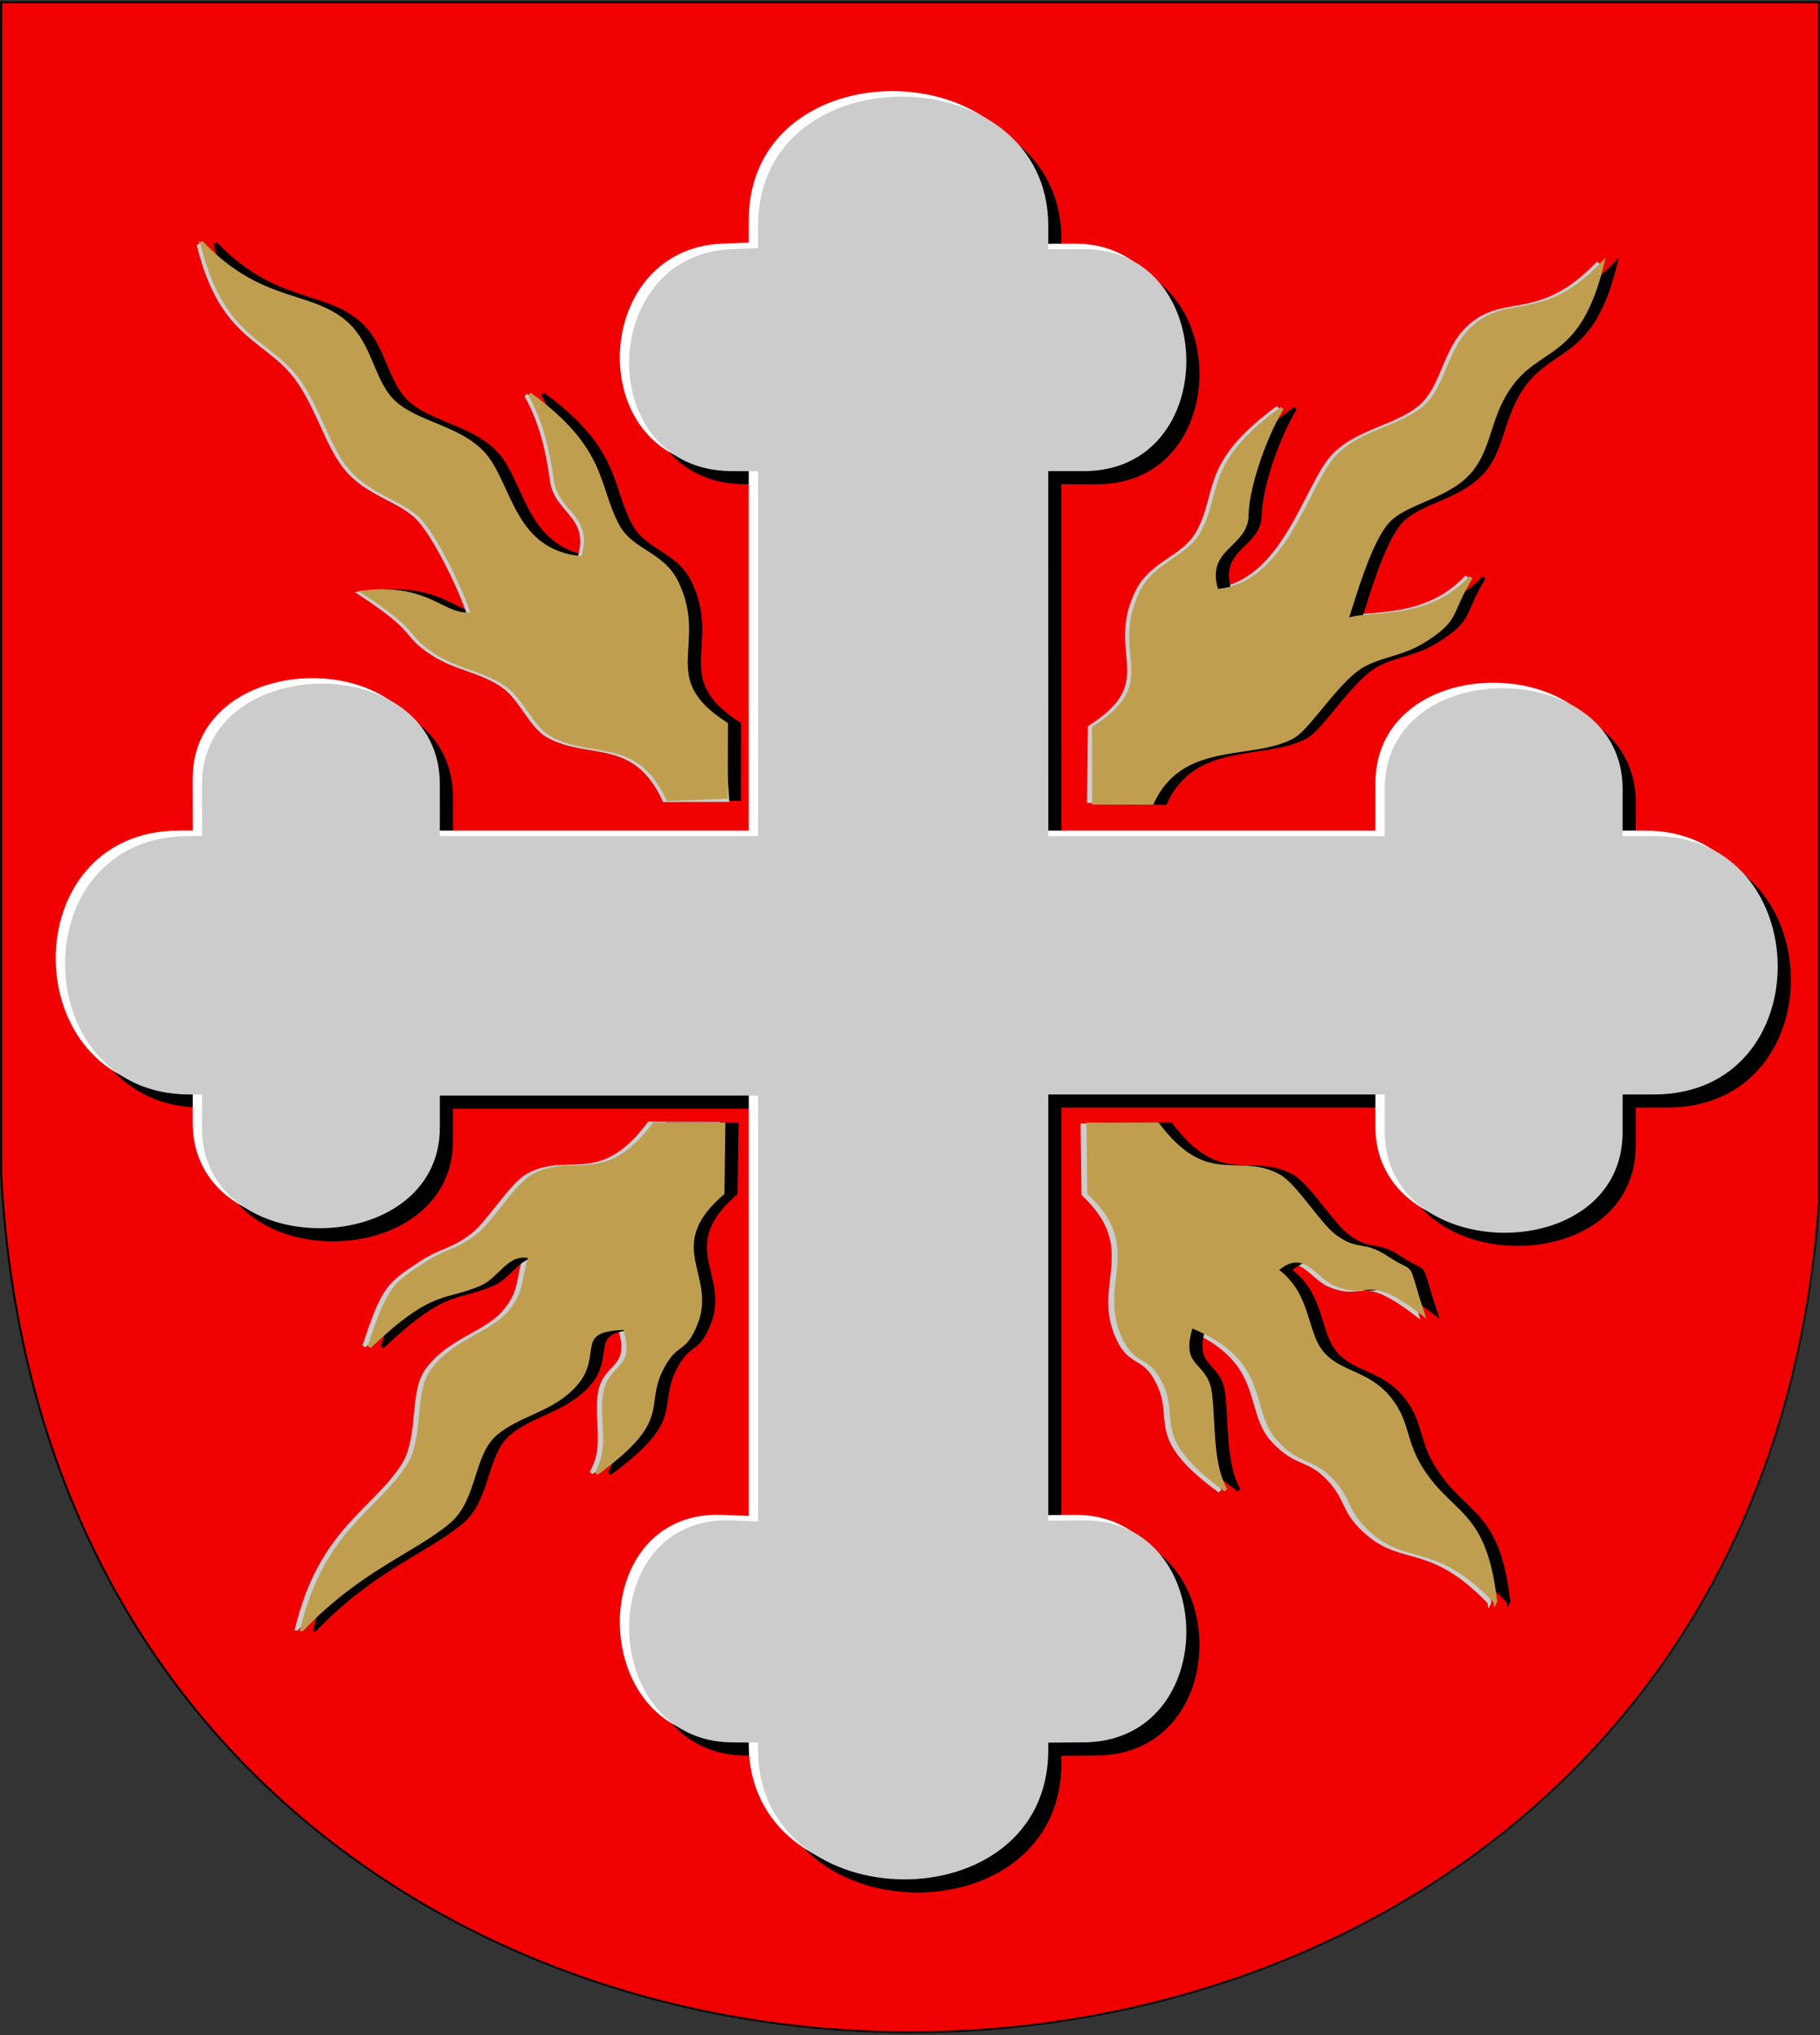 <?xml version="1.0" encoding="UTF-8"?>
<!DOCTYPE svg PUBLIC "-//W3C//DTD SVG 1.1//EN" "http://www.w3.org/Graphics/SVG/1.1/DTD/svg11.dtd">
<!-- Creator: CorelDRAW -->
<svg xmlns="http://www.w3.org/2000/svg" xml:space="preserve" width="500px" height="559px" shape-rendering="geometricPrecision" text-rendering="geometricPrecision" image-rendering="optimizeQuality" fill-rule="evenodd" clip-rule="evenodd"
viewBox="0 0 500 559"
 xmlns:xlink="http://www.w3.org/1999/xlink"
 xmlns:svg="http://www.w3.org/2000/svg"
 version="1.0">
 <rect x="0" y="0" width="500" height="559" fill="#333333" stroke="none"/>
 <g id="Layer_x0020_1">
  <path id="path1937" fill="#F00000" stroke="black" stroke-width="0.51" d="M0.31 0.61l499.412 -0 -0.001 329.207c-20.439,305.128 -483.369,306.522 -499.412,-7.575l0 -321.632z"/>
  <path fill="black" stroke="black" stroke-width="0.992" d="M212.357 481.795l-7.774 -0.074c-36.376,-0.346 -37.349,-61.489 0,-59.99l7.783 0.312 0 -117.988 -88.423 -0.003 0 9.293c0,35.777 -64.494,36.61 -64.364,0l0.034 -9.593 -4.142 -0.009c-44.055,-0.093 -45.307,-69.992 0,-69.989l4.143 0 -0.035 -14.719c-0.084,-35.778 64.364,-36.61 64.364,0l0 14.732 88.414 0 0 -101.211 -7.774 -0.036c-37.378,-0.171 -36.349,-58.532 0,-59.99l7.783 -0.312 -0.009 -6.525c-0.068,-47.342 78.737,-46.15 78.737,0l0 6.886 10.273 -0.049c36.378,-0.174 37.378,59.99 0,59.99l-10.282 0 0.009 101.246 93.422 0 0 -13.482c0,-36.61 64.364,-35.777 64.364,0l0 13.482 9.098 -0.013c44.038,-0.064 45.324,70.003 0,69.989l-9.098 -0.003 0 10.854c0,36.61 -64.364,35.778 -64.364,0l0 -10.855 -93.422 0 0 118.079 10.273 -0.088c36.377,-0.311 37.377,59.72 0,59.99l-10.273 0.074 0 2.506c0,47.343 -78.737,46.149 -78.737,0l0 -2.507z"/>
  <path fill="white" stroke="white" stroke-width="0.992" d="M206.202 476.686l-7.774 -0.074c-36.376,-0.346 -37.349,-61.489 0,-59.99l7.783 0.312 0 -117.988 -88.423 -0.003 0 9.293c0,35.777 -64.494,36.61 -64.364,0l0.034 -9.593 -4.142 -0.009c-44.055,-0.093 -45.307,-69.992 0,-69.989l4.143 0 -0.035 -14.719c-0.084,-35.778 64.364,-36.61 64.364,0l0 14.732 88.414 0 0 -101.211 -7.774 -0.036c-37.378,-0.171 -36.349,-58.532 0,-59.99l7.783 -0.312 -0.009 -6.525c-0.068,-47.342 78.737,-46.15 78.737,0l0 6.886 10.273 -0.049c36.378,-0.174 37.378,59.99 0,59.99l-10.282 0 0.009 101.246 93.422 0 0 -13.482c0,-36.61 64.364,-35.777 64.364,0l0 13.482 9.098 -0.013c44.038,-0.064 45.324,70.003 0,69.989l-9.098 -0.003 0 10.854c0,36.61 -64.364,35.778 -64.364,0l0 -10.855 -93.422 0 0 118.079 10.273 -0.088c36.377,-0.311 37.377,59.72 0,59.99l-10.273 0.074 0 2.506c0,47.343 -78.737,46.149 -78.737,0l0 -2.507z"/>
  <path fill="#CCCCCC" stroke="#CCCCCC" stroke-width="0.992" d="M208.757 478.195l-7.774 -0.074c-36.376,-0.346 -37.349,-61.489 0,-59.99l7.783 0.312 0 -117.988 -88.423 -0.003 0 9.293c0,35.777 -64.494,36.61 -64.364,0l0.034 -9.593 -4.142 -0.009c-44.055,-0.093 -45.307,-69.992 0,-69.989l4.143 0 -0.035 -14.719c-0.084,-35.778 64.364,-36.61 64.364,0l0 14.732 88.414 0 0 -101.211 -7.774 -0.036c-37.378,-0.171 -36.349,-58.532 0,-59.99l7.783 -0.312 -0.009 -6.525c-0.068,-47.342 78.737,-46.15 78.737,0l0 6.886 10.273 -0.049c36.378,-0.174 37.378,59.99 0,59.99l-10.282 0 0.009 101.246 93.422 0 0 -13.482c0,-36.61 64.364,-35.777 64.364,0l0 13.482 9.098 -0.013c44.038,-0.064 45.324,70.003 0,69.989l-9.098 -0.003 0 10.854c0,36.61 -64.364,35.778 -64.364,0l0 -10.855 -93.422 0 0 118.079 10.273 -0.088c36.377,-0.311 37.377,59.72 0,59.99l-10.273 0.074 0 2.506c0,47.343 -78.737,46.149 -78.737,0l0 -2.507z"/>
  <path fill="black" stroke="black" stroke-width="0.992" d="M59.152 66.858c16.008,16.664 29.309,13.354 39.115,21.537 7.536,6.288 7.455,16.858 14.008,22.485 6.553,5.627 17.73,6.603 24.209,13.824 7.409,8.258 7.825,27.107 27.206,28.592 3.754,-12.005 -6.29,-12.802 -7.457,-21.465 -1.07,-7.943 -2.947,-16.286 -7.097,-23.548 21.005,15.33 18.179,24.978 24.132,36.089 3.85,7.188 12.289,7.478 16.235,15.605 8.406,17.311 -6.139,26.321 13.587,38.922l-0.044 20.59 -15.921 0.038c-8.236,-17.834 -20.73,-11.434 -31.942,-17.656 -4.51,-2.503 -7.506,-10.105 -11.896,-13.369 -6.274,-4.665 -13.368,-4.952 -19.951,-9.318 -8.463,-5.614 -3.235,-5.676 -19.86,-16.514 18.621,-2.025 21.722,7.16 29.996,5.998 -2.166,-6.702 -8.598,-20.281 -13.456,-25.925 -5.171,-6.007 -15.114,-7.009 -21.212,-15.473 -4.435,-6.156 -6.675,-14.509 -11.672,-22.169 -8.328,-12.767 -21.444,-11.286 -27.98,-38.243z"/>
  <path fill="#CCCCCC" stroke="#CCCCCC" stroke-width="0.992" d="M54.521 67.142c16.008,16.664 29.309,13.354 39.115,21.537 7.536,6.288 7.455,16.858 14.008,22.485 6.553,5.627 17.73,6.603 24.209,13.824 7.409,8.258 7.825,27.107 27.206,28.592 3.754,-12.005 -6.29,-12.802 -7.457,-21.465 -1.07,-7.943 -2.947,-16.286 -7.097,-23.548 21.005,15.33 18.179,24.978 24.132,36.089 3.85,7.188 12.289,7.478 16.235,15.605 8.406,17.311 -6.139,26.321 13.587,38.922l1.375 20.59 -17.34 0.038c-8.236,-17.834 -20.73,-11.434 -31.942,-17.656 -4.51,-2.503 -7.506,-10.105 -11.896,-13.369 -6.274,-4.665 -13.368,-4.952 -19.951,-9.318 -8.463,-5.614 -3.235,-5.676 -19.86,-16.514 18.621,-2.025 21.722,7.16 29.996,5.998 -2.166,-6.702 -8.598,-20.281 -13.456,-25.925 -5.171,-6.007 -15.114,-7.009 -21.212,-15.473 -4.435,-6.156 -6.675,-14.509 -11.672,-22.169 -8.328,-12.767 -21.444,-11.286 -27.98,-38.243z"/>
  <path fill="#CCCCCC" stroke="#CCCCCC" stroke-width="0.992" d="M439.057 72.248c-16.008,16.664 -25.053,8.814 -34.859,16.997 -7.536,6.288 -7.455,16.858 -14.008,22.485 -6.553,5.627 -17.73,6.603 -24.209,13.824 -7.409,8.258 -13.5,35.052 -32.881,36.537 -3.754,-12.005 8.3,-12.157 8.308,-20.897 0.006,-6.523 4.295,-20.353 9.651,-29.223 -21.005,15.33 -15.91,22.992 -21.862,34.103 -3.85,7.187 -12.856,8.329 -16.803,16.456 -8.406,17.311 6.707,24.618 -13.019,37.219l-0.24 20.306 16.204 0.322c8.236,-17.834 27.541,-12.003 38.752,-18.223 4.509,-2.501 12.67,-16.337 19.841,-19.895 5.983,-2.969 10.531,-2.682 17.113,-7.048 8.463,-5.614 5.789,-6.528 11.915,-16.797 -12.143,13.207 -29.714,9.055 -34.252,11.957 2.166,-6.702 6.328,-21.416 11.186,-27.06 5.171,-6.007 17.668,-6.725 23.766,-15.189 4.435,-6.155 4.406,-13.658 9.403,-21.318 8.328,-12.767 19.458,-7.597 25.994,-34.554z"/>
  <path fill="black" stroke="black" stroke-width="0.992" d="M443.791 72.443c-16.008,16.664 -25.053,8.814 -34.859,16.997 -7.536,6.288 -7.455,16.858 -14.008,22.485 -6.553,5.627 -17.73,6.603 -24.209,13.824 -7.409,8.258 -13.5,35.052 -32.881,36.537 -3.754,-12.005 8.3,-12.157 8.308,-20.897 0.006,-6.523 4.295,-20.353 9.651,-29.223 -21.005,15.33 -15.91,22.992 -21.862,34.103 -3.85,7.187 -12.856,8.329 -16.803,16.456 -8.406,17.311 6.707,24.618 -13.019,37.219l-1.375 20.59 17.34 0.038c8.236,-17.834 27.541,-12.003 38.752,-18.223 4.509,-2.501 12.67,-16.337 19.841,-19.895 5.983,-2.969 10.531,-2.682 17.113,-7.048 8.463,-5.614 5.789,-6.528 11.915,-16.797 -12.143,13.207 -29.714,9.055 -34.252,11.957 2.166,-6.702 6.328,-21.416 11.186,-27.06 5.171,-6.007 17.668,-6.725 23.766,-15.189 4.435,-6.155 4.406,-13.658 9.403,-21.318 8.328,-12.767 19.458,-7.597 25.994,-34.554z"/>
  <path fill="#BF9F4F" stroke="#BF9F4F" stroke-width="0.992" d="M55.552 66.858c16.008,16.664 29.309,13.354 39.115,21.537 7.536,6.288 7.455,16.858 14.008,22.485 6.553,5.627 17.73,6.603 24.209,13.824 7.409,8.258 7.825,27.107 27.206,28.592 3.754,-12.005 -6.29,-12.802 -7.457,-21.465 -1.07,-7.943 -2.947,-16.286 -7.097,-23.548 21.005,15.33 18.179,24.978 24.132,36.089 3.85,7.188 12.289,7.478 16.235,15.605 8.406,17.311 -6.139,26.321 13.587,38.922l-0.044 20.023 -15.921 0.605c-8.236,-17.834 -20.73,-11.434 -31.942,-17.656 -4.51,-2.503 -7.506,-10.105 -11.896,-13.369 -6.274,-4.665 -13.368,-4.952 -19.951,-9.318 -8.463,-5.614 -3.235,-5.676 -19.86,-16.514 18.621,-2.025 21.722,7.16 29.996,5.998 -2.166,-6.702 -8.598,-20.281 -13.456,-25.925 -5.171,-6.007 -15.114,-7.009 -21.212,-15.473 -4.435,-6.156 -6.675,-14.509 -11.672,-22.169 -8.328,-12.767 -21.444,-11.286 -27.98,-38.243z"/>
  <path fill="#BF9F4F" stroke="#BF9F4F" stroke-width="0.992" d="M440.191 72.443c-16.008,16.664 -25.053,8.814 -34.859,16.997 -7.536,6.288 -7.455,16.858 -14.008,22.485 -6.553,5.627 -17.73,6.603 -24.209,13.824 -7.409,8.258 -13.5,35.052 -32.881,36.537 -3.754,-12.005 8.3,-12.157 8.308,-20.897 0.006,-6.523 4.295,-20.353 9.651,-29.223 -21.005,15.33 -15.91,22.992 -21.862,34.103 -3.85,7.187 -12.856,8.329 -16.803,16.456 -8.406,17.311 6.707,24.618 -13.019,37.219l0.044 20.59 15.921 0.038c8.236,-17.834 27.541,-12.003 38.752,-18.223 4.509,-2.501 12.67,-16.337 19.841,-19.895 5.983,-2.969 10.531,-2.682 17.113,-7.048 8.463,-5.614 5.789,-6.528 11.915,-16.797 -12.143,13.207 -29.714,9.055 -34.252,11.957 2.166,-6.702 6.328,-21.416 11.186,-27.06 5.171,-6.007 17.668,-6.725 23.766,-15.189 4.435,-6.155 4.406,-13.658 9.403,-21.318 8.328,-12.767 19.458,-7.597 25.994,-34.554z"/>
  <path fill="#CCCCCC" stroke="#CCCCCC" stroke-width="0.992" d="M409.188 440.201c-16.008,-16.664 -23.352,-10.518 -33.156,-18.699 -7.534,-6.287 -5.469,-9.48 -11.171,-15.391 -5.702,-5.911 -8.935,-3.482 -15.413,-10.703 -7.408,-8.257 -1.299,-21.716 -23.801,-30.862 -3.754,12.005 4.021,9.681 5.187,18.344 1.069,7.942 0.109,19.407 4.26,26.669 -21.005,-15.33 -11.372,-19.305 -17.322,-30.414 -3.848,-7.185 -7.284,-3.911 -10.844,-11.916 -6.468,-14.542 6.607,-24.198 -9.331,-39.206l-0.24 -18.887 19.042 -0.038c13.627,18.118 22.149,8.029 33.361,14.251 4.51,2.502 10.912,13.227 15.301,16.491 6.273,4.665 7.694,1.547 14.276,5.913 8.463,5.614 4.654,-0.566 9.928,15.379 -16.078,-12.363 -14.29,-3.793 -24.275,-8.209 -4.822,-2.133 -8.537,-10.471 -15.935,-3.747 9.26,6.702 7.747,17.16 12.604,22.804 5.171,6.007 13.129,5.024 19.226,13.487 4.433,6.154 3.272,11.105 8.268,18.764 8.327,12.765 17.188,11.002 20.035,35.973z"/>
  <path fill="black" stroke="black" stroke-width="0.992" d="M414.402 439.917c-16.008,-16.664 -23.352,-10.518 -33.156,-18.699 -7.534,-6.287 -5.469,-9.48 -11.171,-15.391 -5.702,-5.911 -8.935,-3.482 -15.413,-10.703 -7.408,-8.257 -1.299,-21.716 -23.801,-30.862 -3.754,12.005 4.021,9.681 5.187,18.344 1.069,7.942 0.109,19.407 4.26,26.669 -21.005,-15.33 -11.372,-19.305 -17.322,-30.414 -3.848,-7.185 -7.284,-3.911 -10.844,-11.916 -6.468,-14.542 6.607,-24.198 -9.331,-39.206l-0.24 -18.887 19.042 -0.038c13.627,18.118 22.149,8.029 33.361,14.251 4.51,2.502 10.912,13.227 15.301,16.491 6.273,4.665 7.694,1.547 14.276,5.913 8.463,5.614 4.654,-0.566 9.928,15.379 -16.078,-12.363 -14.29,-3.793 -24.275,-8.209 -4.822,-2.133 -8.537,-10.471 -15.935,-3.747 9.26,6.702 7.747,17.16 12.604,22.804 5.171,6.007 13.129,5.024 19.226,13.487 4.433,6.154 3.272,11.105 8.268,18.764 8.327,12.765 17.188,11.002 20.035,35.973z"/>
  <path fill="#CCCCCC" stroke="#CCCCCC" stroke-width="0.992" d="M81.552 447.383c16.008,-16.664 30.445,-21.299 40.25,-29.482 7.535,-6.288 6.32,-18.56 12.873,-24.187 6.553,-5.627 15.461,-6.32 21.939,-13.54 7.408,-8.257 -1.255,-15.19 13.586,-15.54 3.754,12.005 -4.304,9.681 -5.471,18.344 -1.07,7.942 1.877,14.299 -2.273,21.562 21.005,-15.33 12.222,-18.169 18.173,-29.279 3.849,-7.186 5.903,-3.775 9.142,-11.916 5.333,-13.407 -9.729,-21.077 7.344,-35.801l0.24 -18.887 -19.042 -0.038c-13.627,18.118 -22.149,8.029 -33.361,14.251 -4.51,2.502 -10.912,13.227 -15.301,16.491 -6.273,4.665 -7.977,3.533 -14.56,7.9 -8.463,5.614 -9.761,6.528 -15.036,22.472 17.497,-16.619 20.533,-12.873 30.517,-17.289 4.822,-2.133 7.402,-9.052 13.666,-7.436 -2.166,6.702 -0.937,9.783 -5.795,15.426 -5.171,6.007 -15.115,7.577 -21.212,16.04 -4.434,6.155 -1.569,18.482 -6.565,26.141 -8.327,12.766 -22.579,17.812 -29.115,44.769z"/>
  <path fill="black" stroke="black" stroke-width="0.992" d="M86.571 447.578c16.008,-16.664 30.445,-21.299 40.25,-29.482 7.535,-6.288 6.32,-18.56 12.873,-24.187 6.553,-5.627 15.461,-6.32 21.939,-13.54 7.408,-8.257 -1.255,-15.19 13.586,-15.54 3.754,12.005 -4.304,9.681 -5.471,18.344 -1.07,7.942 1.877,14.299 -2.273,21.562 21.005,-15.33 12.222,-18.169 18.173,-29.279 3.849,-7.186 5.903,-3.775 9.142,-11.916 5.333,-13.407 -9.729,-21.077 7.344,-35.801l0.24 -18.887 -19.042 -0.038c-13.627,18.118 -22.149,8.029 -33.361,14.251 -4.51,2.502 -10.912,13.227 -15.301,16.491 -6.273,4.665 -7.977,3.533 -14.56,7.9 -8.463,5.614 -9.761,6.528 -15.036,22.472 17.497,-16.619 20.533,-12.873 30.517,-17.289 4.822,-2.133 7.402,-9.052 13.666,-7.436 -2.166,6.702 -0.937,9.783 -5.795,15.426 -5.171,6.007 -15.115,7.577 -21.212,16.04 -4.434,6.155 -1.569,18.482 -6.565,26.141 -8.327,12.766 -22.579,17.812 -29.115,44.769z"/>
  <path fill="#BF9F4F" stroke="#BF9F4F" stroke-width="0.992" d="M82.971 447.578c16.008,-16.664 30.445,-21.299 40.25,-29.482 7.535,-6.288 6.32,-18.56 12.873,-24.187 6.553,-5.627 15.461,-6.32 21.939,-13.54 7.408,-8.257 -1.255,-15.19 13.586,-15.54 3.754,12.005 -4.304,9.681 -5.471,18.344 -1.07,7.942 1.877,14.299 -2.273,21.562 21.005,-15.33 12.222,-18.169 18.173,-29.279 3.849,-7.186 5.903,-3.775 9.142,-11.916 5.333,-13.407 -9.729,-21.077 7.344,-35.801l0.24 -18.887 -19.042 -0.038c-13.627,18.118 -22.149,8.029 -33.361,14.251 -4.51,2.502 -10.912,13.227 -15.301,16.491 -6.273,4.665 -7.977,3.533 -14.56,7.9 -8.463,5.614 -9.761,6.528 -15.036,22.472 17.497,-16.619 20.533,-12.873 30.517,-17.289 4.822,-2.133 7.402,-9.052 13.666,-7.436 -2.166,6.702 -0.937,9.783 -5.795,15.426 -5.171,6.007 -15.115,7.577 -21.212,16.04 -4.434,6.155 -1.569,18.482 -6.565,26.141 -8.327,12.766 -22.579,17.812 -29.115,44.769z"/>
  <path fill="#BF9F4F" stroke="#BF9F4F" stroke-width="0.992" d="M410.802 439.917c-16.008,-16.664 -23.352,-10.518 -33.156,-18.699 -7.534,-6.287 -5.469,-9.48 -11.171,-15.391 -5.702,-5.911 -8.935,-3.482 -15.413,-10.703 -7.408,-8.257 -1.299,-21.716 -23.801,-30.862 -3.754,12.005 4.021,9.681 5.187,18.344 1.069,7.942 0.109,19.407 4.26,26.669 -21.005,-15.33 -11.372,-19.305 -17.322,-30.414 -3.848,-7.185 -7.284,-3.911 -10.844,-11.916 -6.468,-14.542 6.607,-24.198 -9.331,-39.206l-0.24 -18.887 19.042 -0.038c13.627,18.118 22.149,8.029 33.361,14.251 4.51,2.502 10.912,13.227 15.301,16.491 6.273,4.665 7.694,1.547 14.276,5.913 8.463,5.614 4.654,-0.566 9.928,15.379 -16.078,-12.363 -14.29,-3.793 -24.275,-8.209 -4.822,-2.133 -8.537,-10.471 -15.935,-3.747 9.26,6.702 7.747,17.16 12.604,22.804 5.171,6.007 13.129,5.024 19.226,13.487 4.433,6.154 3.272,11.105 8.268,18.764 8.327,12.765 17.188,11.002 20.035,35.973z"/>
 </g>
</svg>
